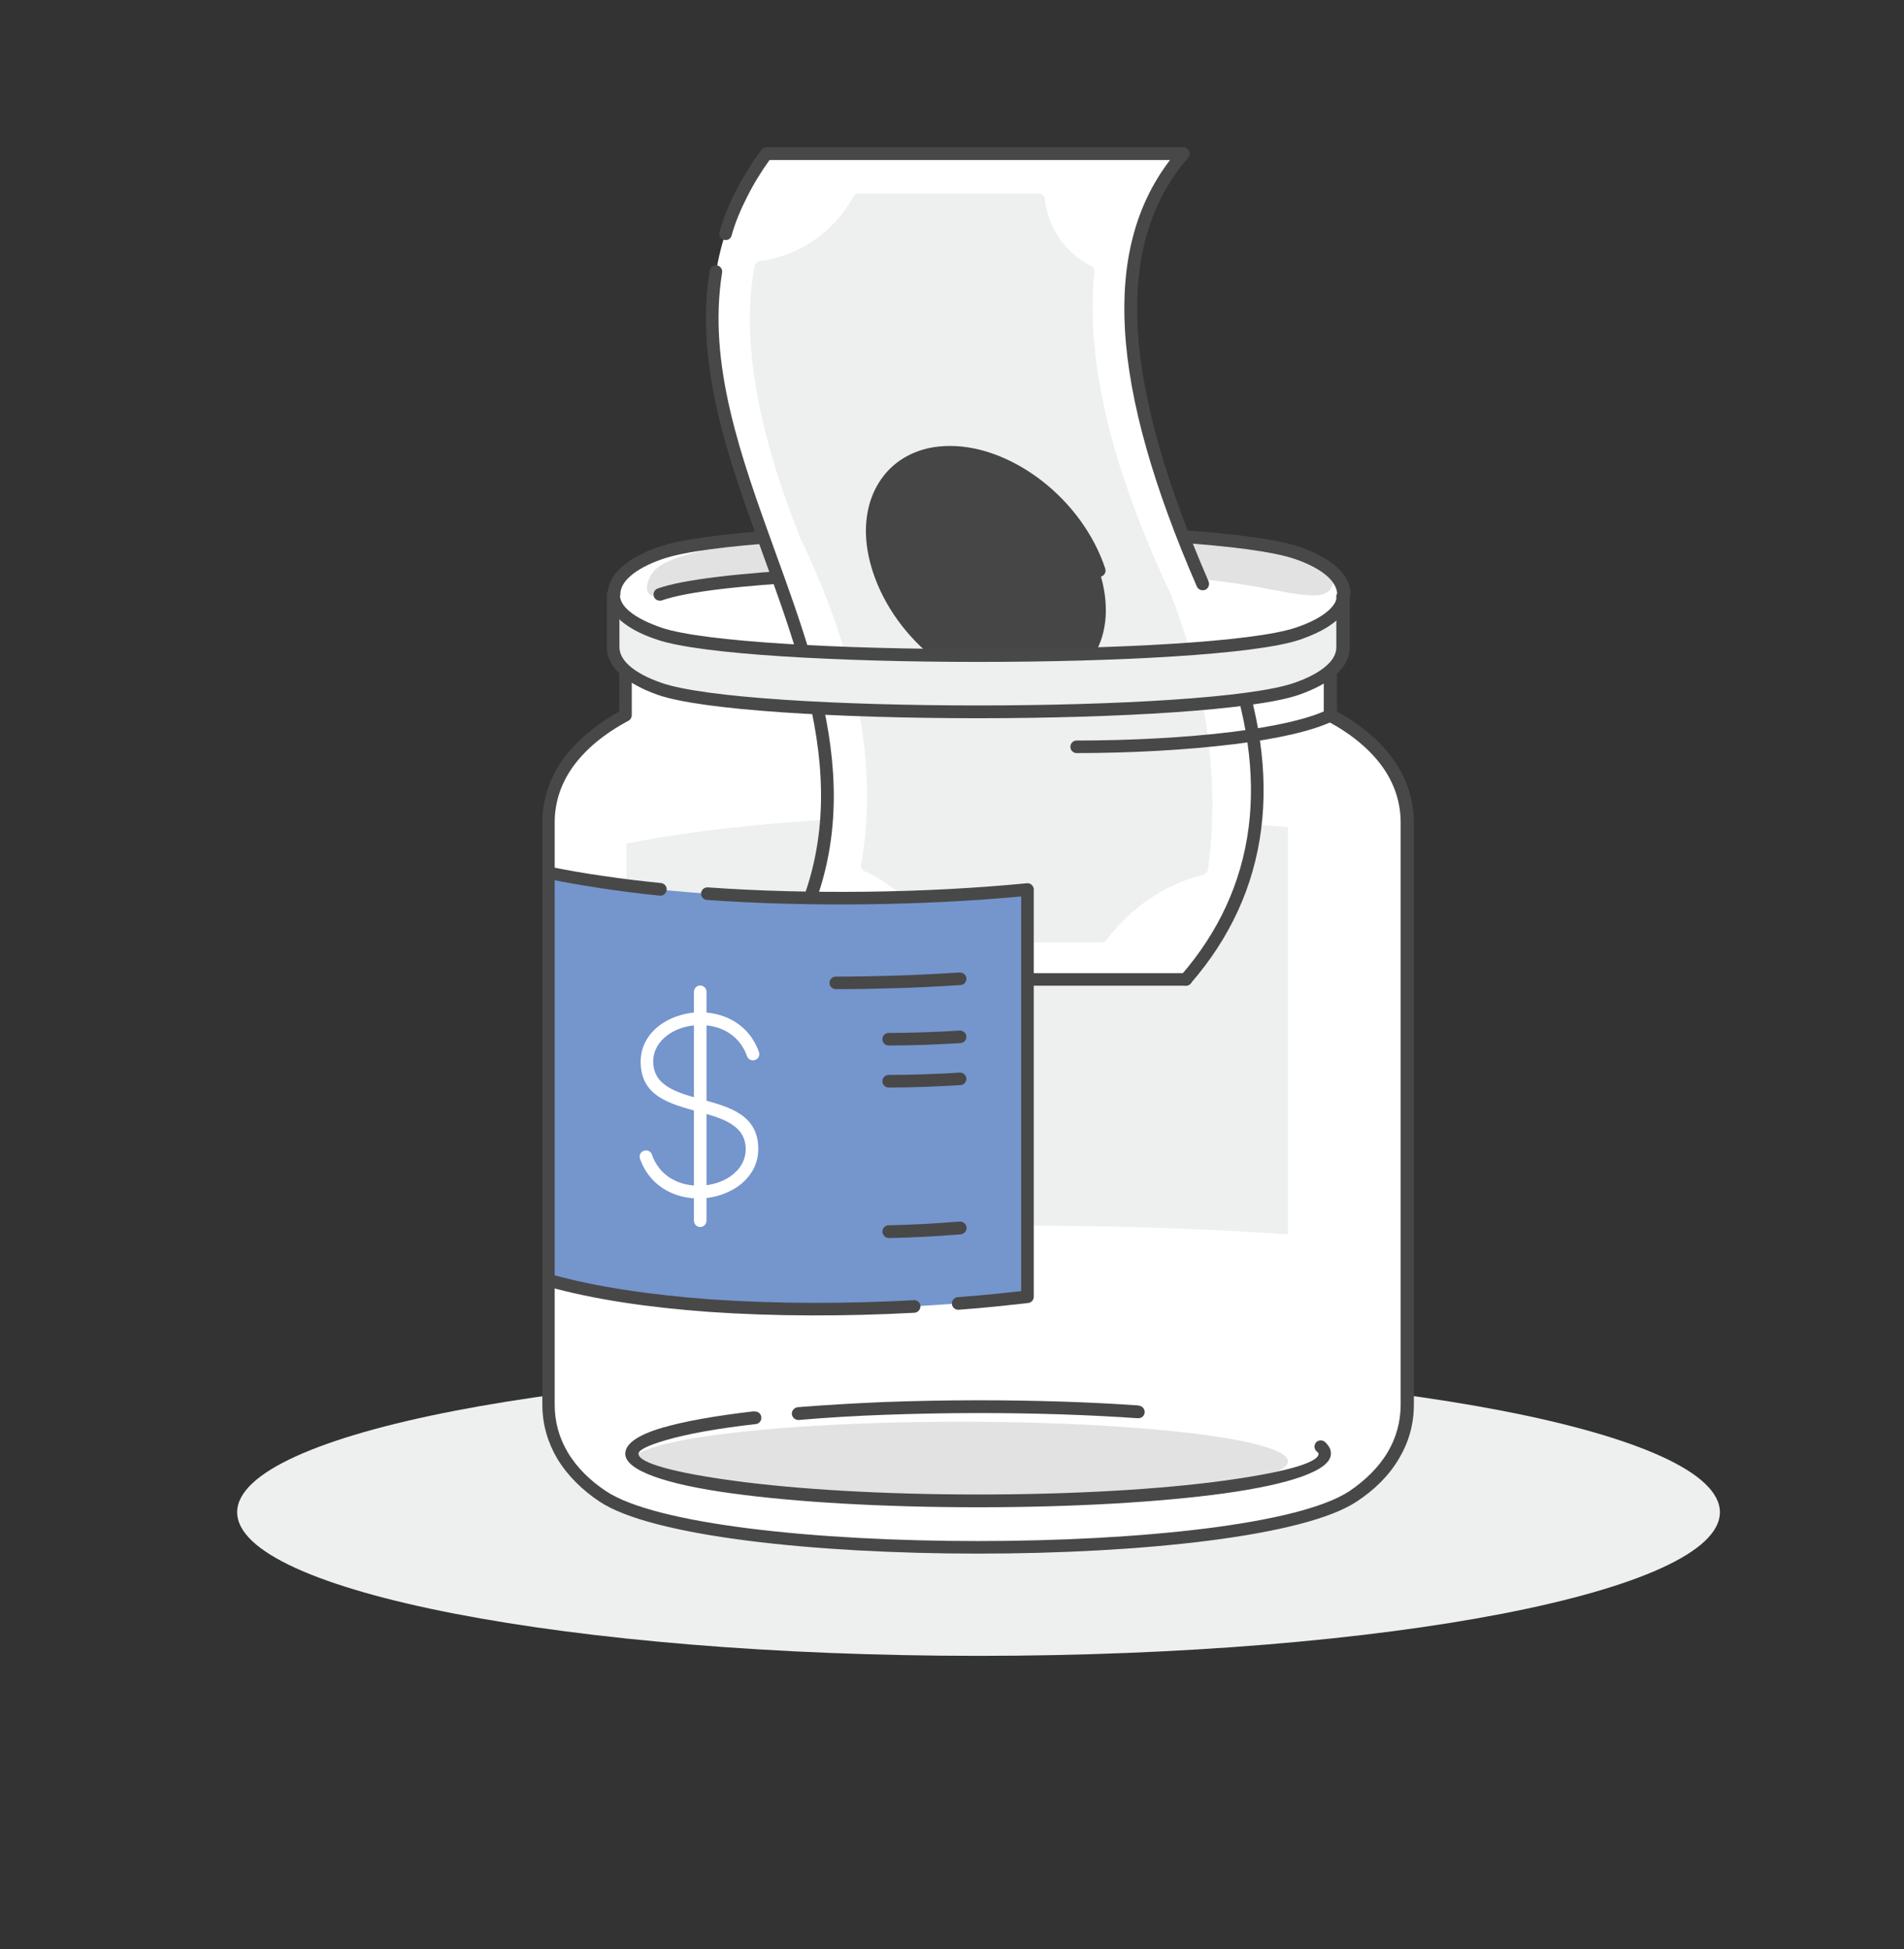 <?xml version="1.0" encoding="UTF-8"?><svg id="Layer_1" xmlns="http://www.w3.org/2000/svg" viewBox="0 0 87.91 90"><rect x="0" y="0" width="87.91" height="90" fill="#333333" stroke="none"/><defs><style>.cls-1{fill:#464646;}.cls-1,.cls-2,.cls-3,.cls-4,.cls-5,.cls-6{fill-rule:evenodd;}.cls-2{fill:#fff;}.cls-3{fill:#7595cd;}.cls-7,.cls-5{fill:#e1e2e1;}.cls-4{fill:#484848;}.cls-6{fill:#eeefef;}</style></defs><path class="cls-6" d="M45.18,76.45c18.86,0,34.23-2.98,34.23-6.63s-15.38-6.63-34.23-6.63-34.23,2.98-34.23,6.63,15.38,6.63,34.23,6.63Z"/><path class="cls-2" d="M65,37.97c0-1.72-1.17-3.96-3.55-4.95v-1.93l.47-.73,.11-.66v-1.58l-.04-.97-.5-.74-.91-.58-1.94-.59-1.96-.27-3.56-.18-8.61-.1h-5.54l-3.77,.14-3.17,.36-1.57,.36-1.19,.56-.71,.66-.24,.68,.02,2.43,.08,.48,.48,.6,.02,2.07c-1.61,.91-3.22,2.1-3.55,4.95v26.87c0,1.87,1.09,3.29,2.49,4.23,4.71,3.15,29.95,3.15,34.66,0,1.41-.94,2.49-2.36,2.49-4.23v-26.87Z"/><path class="cls-6" d="M28.92,57.75v-18.8c7.98-1.61,20.39-1.61,30.55-.76v18.8c-10.16-.7-22.15-.5-30.55,.76Z"/><path class="cls-5" d="M59.73,25.61c.33-.02,1.78,.56,1.82,.98,.04,.47-.09,.92-.94,.9-1.54-.05-2.53-.63-7.27-.92-5.84-.35-12.79-.36-18.65,.24-1.21,.12-2.79,.18-3.45,.47-1.8,.78-1.44-.45-1.06-.9,.6-.72,2.98-1.24,6.09-1.51,1.95-.17,3.91-.25,5.81-.27,1.12-.01,2.19-.07,3.32-.07,.71,0,1.41,0,2.12,.04,3.7,.21,8.82-.05,12.21,1.05Z"/><path class="cls-4" d="M62.32,27.45c0,.16-.13,.29-.29,.29s-.29-.13-.29-.29c0-.3-.17-.58-.44-.83-.35-.32-.88-.59-1.48-.8-1.97-.7-8.29-1.05-14.63-1.05s-12.66,.35-14.63,1.05c-.6,.21-1.13,.48-1.48,.8-.28,.25-.44,.53-.44,.83,0,.16-.13,.29-.29,.29s-.29-.13-.29-.29c0-.49,.24-.91,.64-1.27,.41-.37,1.01-.68,1.68-.92,2.03-.72,8.44-1.08,14.83-1.08s12.79,.36,14.83,1.08c.67,.24,1.26,.54,1.68,.92,.4,.36,.64,.78,.64,1.27Z"/><path class="cls-4" d="M54.3,26.35c.16,.01,.28,.15,.27,.31-.01,.16-.15,.28-.31,.27-.48-.03-.96-.06-1.44-.09-.51-.03-1.03-.05-1.55-.07-.16,0-.29-.14-.28-.3,0-.16,.14-.29,.3-.28,.54,.02,1.06,.05,1.56,.07,.51,.03,1,.06,1.45,.09Z"/><path class="cls-4" d="M49.3,26.13c.16,0,.29,.14,.29,.3,0,.16-.14,.29-.3,.29-3.94-.1-8.27-.05-11.84,.14-3.19,.17-5.77,.46-6.89,.86-.15,.05-.32-.03-.37-.18-.05-.15,.03-.32,.18-.37,1.18-.42,3.81-.71,7.06-.89,3.58-.19,7.93-.24,11.89-.14Z"/><path class="cls-2" d="M54.63,7.09c-3.11,3.65-3.25,9.19-.41,16.62,.83,2.1,1.7,4.24,2.61,6.43,.23,.59,.48,1.43,.75,2.51,1.09,5.06,.15,9.25-2.83,12.57h-19.35c1.45-1.91,2.35-4.21,2.71-6.9,.43-3.11-.53-7.62-2.88-13.53-1.62-4.43-2.4-7.71-2.35-9.83-.03-2.92,.8-5.54,2.5-7.86h19.25Z"/><path class="cls-6" d="M40.05,39.96c.7-3.97,.16-9.06-2.85-15.28-1.99-5.02-2.67-9.13-2.06-12.33,1.91-.25,3.59-1.41,4.53-3.12h8.29c.16,1.43,1.02,2.67,2.29,3.3-.43,4.1,.77,9.14,3.6,15.13,1.63,4.26,2.18,8.4,1.66,12.44-1.85,.48-3.48,1.57-4.64,3.12h-7.94c-.08-1.44-1.58-2.7-2.88-3.26Z"/><path class="cls-6" d="M39.76,39.91c.37-2.08,.39-4.47-.12-7.17-.45-2.4-1.31-5.04-2.71-7.94v-.02c-1.01-2.53-1.68-4.83-2.03-6.91-.35-2.09-.37-3.95-.06-5.58,.03-.13,.14-.23,.26-.24,.9-.12,1.75-.45,2.49-.96,.74-.51,1.36-1.19,1.81-2.01,.05-.1,.15-.15,.26-.15h8.29c.16,0,.29,.12,.29,.28,.08,.66,.31,1.27,.68,1.8v.02c.38,.52,.87,.95,1.45,1.24,.11,.06,.18,.18,.16,.3-.21,2.01-.02,4.27,.57,6.75,.59,2.5,1.6,5.24,3,8.21v.02c.83,2.15,1.38,4.27,1.66,6.37,.28,2.1,.29,4.17,.02,6.21-.02,.12-.11,.22-.22,.25-.89,.23-1.73,.61-2.48,1.12-.76,.51-1.43,1.15-1.99,1.89-.06,.08-.15,.12-.23,.12h-7.94c-.16,0-.29-.13-.29-.29h0c-.04-.58-.33-1.13-.76-1.61-.53-.6-1.27-1.09-1.94-1.38-.13-.05-.2-.19-.17-.32h0Zm.46-7.28c.5,2.68,.5,5.07,.16,7.15,.69,.33,1.4,.83,1.94,1.44,.44,.5,.77,1.08,.88,1.7h7.53c.58-.75,1.27-1.39,2.04-1.91,.76-.51,1.59-.9,2.48-1.15,.23-1.93,.22-3.88-.05-5.87-.27-2.05-.81-4.12-1.62-6.23-1.42-3.01-2.43-5.78-3.04-8.31-.59-2.47-.79-4.72-.6-6.76-.59-.33-1.1-.79-1.48-1.34v-.02c-.39-.54-.64-1.16-.76-1.82h-7.87c-.48,.83-1.14,1.53-1.9,2.05-.76,.52-1.62,.88-2.54,1.03-.26,1.51-.23,3.24,.09,5.17,.34,2.03,1,4.29,1.99,6.79,1.42,2.94,2.29,5.62,2.75,8.07Z"/><path class="cls-4" d="M32.76,12.49c.03-.16,.18-.27,.34-.24,.16,.03,.27,.18,.24,.34-.68,4.22,.87,8.51,2.44,12.85,2.31,6.37,4.65,12.84,.19,19.49h18.79c.16,0,.29,.13,.29,.29s-.13,.29-.29,.29h-19.34c-.06,0-.12-.02-.17-.06-.13-.09-.16-.28-.07-.41,4.71-6.56,2.37-13.03,.06-19.41-1.6-4.41-3.18-8.77-2.47-13.14Z"/><path class="cls-4" d="M56.44,29.94c-.06-.15,.02-.32,.17-.38,.15-.06,.32,.02,.38,.17,1.18,3.12,1.57,5.97,1.24,8.55-.34,2.68-1.46,5.06-3.26,7.13-.11,.12-.29,.14-.41,.03-.12-.11-.14-.29-.03-.41,1.72-1.98,2.79-4.26,3.12-6.82,.32-2.48-.06-5.23-1.21-8.27Z"/><path class="cls-4" d="M55.8,26.84c.06,.15,0,.32-.15,.39-.15,.06-.32,0-.39-.15-1.98-4.56-3.13-8.51-3.32-11.85-.18-3.14,.48-5.75,2.08-7.84h-18.49c-.35,.48-.72,1.07-1.04,1.71-.29,.57-.55,1.18-.71,1.77-.04,.16-.2,.25-.36,.2-.16-.04-.25-.2-.2-.36,.17-.63,.44-1.27,.75-1.88,.36-.71,.78-1.37,1.17-1.89,.05-.08,.14-.14,.25-.14h19.25c.07,0,.14,.02,.19,.07,.12,.11,.14,.29,.03,.41-1.78,2.05-2.51,4.68-2.33,7.91,.19,3.27,1.32,7.15,3.27,11.65Z"/><path class="cls-1" d="M43.87,20.89c2.81,0,5.89,2.44,6.88,5.46,.99,3.01-.48,5.46-3.29,5.46s-5.89-2.44-6.88-5.46c-.99-3.01,.48-5.46,3.29-5.46Z"/><path class="cls-1" d="M47.47,31.51c.16,0,.29,.13,.29,.29s-.13,.29-.29,.29c-1.47,0-3.01-.64-4.3-1.66-1.29-1.02-2.34-2.43-2.86-4-.22-.67-.33-1.31-.33-1.91,0-.89,.23-1.69,.66-2.33,.43-.65,1.06-1.13,1.84-1.39,.42-.14,.88-.21,1.39-.21,1.47,0,3.01,.64,4.3,1.66,1.29,1.02,2.34,2.43,2.86,4,.05,.15-.03,.32-.19,.37-.15,.05-.32-.03-.37-.19-.48-1.45-1.46-2.77-2.66-3.72-1.2-.95-2.6-1.53-3.94-1.53-.44,0-.84,.06-1.2,.18-.66,.22-1.18,.62-1.54,1.16-.36,.54-.56,1.23-.56,2,0,.54,.09,1.12,.3,1.73,.48,1.45,1.46,2.77,2.66,3.72,1.2,.95,2.6,1.53,3.94,1.53Z"/><path class="cls-3" d="M25.36,40.31v18.8c5.77,1.61,14.73,1.61,22.08,.76v-18.8c-7.34,.7-16.01,.5-22.08-.76Z"/><ellipse class="cls-7" cx="44.33" cy="67.47" rx="15.14" ry="1.83"/><path class="cls-4" d="M61.15,31.09c0-.16,.13-.29,.29-.29s.29,.13,.29,.29v1.76c1.12,.62,1.99,1.36,2.59,2.2,.63,.88,.96,1.87,.96,2.93v26.87c0,.93-.25,1.76-.68,2.48-.47,.81-1.16,1.47-1.95,1.99-2.4,1.61-9.96,2.41-17.49,2.41s-15.09-.8-17.49-2.41c-.78-.52-1.47-1.19-1.95-1.99-.42-.72-.68-1.55-.68-2.48v-26.87c0-1.06,.33-2.05,.96-2.93,.6-.83,1.47-1.57,2.59-2.2v-1.9c0-.16,.13-.29,.29-.29s.29,.13,.29,.29v2.07c0,.1-.06,.21-.16,.26-1.12,.6-1.97,1.31-2.55,2.11-.56,.78-.85,1.65-.85,2.59v26.87c0,.82,.22,1.55,.59,2.18,.43,.73,1.05,1.33,1.77,1.81,2.3,1.54,9.73,2.31,17.17,2.31s14.86-.77,17.17-2.31c.71-.48,1.34-1.08,1.77-1.81,.37-.63,.59-1.36,.59-2.18v-26.87c0-.94-.29-1.81-.85-2.59-.57-.79-1.42-1.5-2.52-2.09-.11-.04-.18-.15-.18-.27v-1.93Z"/><path class="cls-4" d="M34.83,65.17c.16-.02,.31,.1,.32,.26,.02,.16-.1,.31-.26,.32-1.78,.2-3.19,.46-4.14,.74-.83,.24-1.27,.46-1.27,.63,0,.43,1.69,.88,4.43,1.25,2.88,.39,6.86,.63,11.27,.63s8.39-.24,11.27-.63c2.74-.37,4.43-.82,4.43-1.25v-.02s-.05-.06-.09-.09c-.12-.11-.13-.29-.03-.41,.11-.12,.29-.13,.41-.03,.09,.08,.15,.16,.2,.24,.06,.1,.08,.2,.08,.31,0,.77-1.89,1.41-4.94,1.83-2.91,.4-6.92,.64-11.35,.64s-8.44-.24-11.35-.64c-3.05-.41-4.94-1.06-4.94-1.83,0-.47,.59-.87,1.7-1.2,.99-.29,2.42-.55,4.23-.76Z"/><path class="cls-4" d="M52.58,64.9c.16,.01,.28,.15,.27,.31-.01,.16-.15,.28-.31,.27-1.15-.08-2.35-.14-3.57-.18-1.22-.04-2.49-.06-3.79-.06-1.48,0-2.93,.03-4.31,.08-1.38,.05-2.73,.13-3.99,.24-.16,.01-.3-.11-.32-.27-.01-.16,.11-.3,.27-.32,1.25-.1,2.6-.18,4.02-.24,1.42-.05,2.88-.08,4.33-.08,1.27,0,2.55,.02,3.81,.06,1.25,.04,2.46,.1,3.59,.18Z"/><path class="cls-4" d="M25.3,40.6c-.16-.03-.26-.19-.23-.35,.03-.16,.19-.26,.35-.23,.76,.16,1.57,.3,2.42,.42,.87,.13,1.77,.24,2.68,.33,.16,.02,.28,.16,.26,.32-.02,.16-.16,.28-.32,.26-.94-.09-1.85-.21-2.71-.34-.84-.13-1.66-.27-2.45-.43Z"/><path class="cls-4" d="M42.19,60.02c.16,0,.3,.12,.31,.28,0,.16-.12,.3-.28,.31-3.18,.17-6.45,.17-9.48-.04-2.75-.2-5.32-.57-7.45-1.17-.16-.04-.25-.2-.2-.36,.04-.16,.2-.25,.36-.2,2.09,.58,4.62,.95,7.34,1.15,3.01,.21,6.25,.21,9.41,.04Z"/><path class="cls-4" d="M32.64,41.55c-.16-.01-.28-.15-.27-.31s.15-.28,.31-.27c2.37,.17,4.86,.23,7.34,.2,2.51-.03,5.02-.16,7.39-.39,.16-.02,.3,.1,.32,.26v18.83c0,.16-.12,.28-.27,.29-.56,.06-1.04,.12-1.57,.17-.52,.05-1.03,.1-1.63,.14-.16,.01-.3-.11-.31-.27-.01-.16,.11-.3,.27-.31,.63-.05,1.13-.09,1.62-.14,.4-.04,.83-.09,1.31-.14v-18.22c-2.29,.21-4.7,.33-7.12,.36-2.5,.03-5.01-.03-7.38-.2Z"/><path class="cls-4" d="M38.59,45.67c-.16,0-.29-.13-.29-.29s.13-.29,.29-.29c.96,0,1.92-.02,2.88-.05,.95-.03,1.89-.08,2.84-.14,.16,0,.3,.11,.31,.27,.01,.16-.11,.3-.27,.31-.93,.06-1.88,.11-2.86,.14-.96,.03-1.93,.05-2.9,.05Z"/><path class="cls-4" d="M41.03,48.27c-.16,0-.29-.13-.29-.29s.13-.29,.29-.29c.55,0,1.1-.01,1.65-.03,.54-.02,1.08-.04,1.63-.08,.16,0,.3,.11,.31,.27,.01,.16-.11,.3-.27,.31-.53,.03-1.08,.06-1.65,.08-.55,.02-1.11,.03-1.67,.03Z"/><path class="cls-4" d="M41.03,50.21c-.16,0-.29-.13-.29-.29s.13-.29,.29-.29c.55,0,1.1-.01,1.65-.03,.54-.02,1.08-.04,1.63-.08,.16,0,.3,.11,.31,.27,.01,.16-.11,.3-.27,.31-.53,.03-1.08,.06-1.65,.08-.55,.02-1.11,.03-1.67,.03Z"/><path class="cls-4" d="M41.04,57.16c-.16,0-.29-.13-.3-.29,0-.16,.13-.3,.29-.3,.54-.01,1.09-.03,1.65-.06,.53-.03,1.08-.07,1.63-.11,.16-.01,.3,.11,.32,.27,.01,.16-.11,.3-.27,.32-.53,.04-1.08,.08-1.65,.11-.54,.03-1.1,.05-1.67,.06Z"/><path class="cls-6" d="M28.33,27.47c0,.66,.96,1.56,2.12,1.89,3.87,1.1,22.27,1.56,28.5,.25,1.5-.31,3.07-2.04,3.07-1.22,0,.21,.16,1.58-.15,2.05-.67,1.01-2.21,1.34-3,1.57-3.87,1.11-24.16,.99-28.03-.11-1.16-.33-2.52-1.17-2.52-1.83v-2.59Z"/><path class="cls-4" d="M61.74,27.45c0-.16,.13-.29,.29-.29s.29,.13,.29,.29c0,.47-.24,.87-.64,1.22-.41,.35-1.01,.64-1.68,.87-2.03,.68-8.43,1.02-14.82,1.02s-12.79-.34-14.82-1.02c-.67-.22-1.26-.51-1.68-.87-.4-.34-.64-.75-.64-1.22,0-.16,.13-.29,.29-.29s.29,.13,.29,.29c0,.28,.16,.54,.44,.77,.35,.3,.88,.55,1.48,.76,1.97,.66,8.3,.99,14.64,.99s12.67-.33,14.64-.99c.6-.2,1.13-.46,1.48-.76,.27-.23,.44-.49,.44-.77Z"/><path class="cls-4" d="M61.74,27.45c0-.16,.13-.29,.29-.29s.29,.13,.29,.29v2.43c0,.49-.24,.91-.64,1.27-.41,.38-1.01,.68-1.68,.92-2.03,.72-8.44,1.09-14.83,1.09s-12.79-.36-14.83-1.09c-.67-.24-1.26-.55-1.68-.92-.4-.36-.64-.78-.64-1.27v-2.43c0-.16,.13-.29,.29-.29s.29,.13,.29,.29v2.43c0,.31,.17,.59,.44,.84,.35,.32,.88,.59,1.48,.8,1.97,.7,8.29,1.05,14.63,1.05s12.66-.35,14.63-1.05c.6-.21,1.13-.48,1.48-.8,.28-.25,.44-.53,.44-.84v-2.43Z"/><path class="cls-4" d="M61.32,32.75c.15-.07,.32-.01,.39,.14,.07,.15,.01,.32-.14,.39-.99,.48-2.64,.84-4.6,1.08-2.2,.27-4.8,.41-7.26,.41-.16,0-.29-.13-.29-.29s.13-.29,.29-.29c2.44,0,5.01-.13,7.19-.4,1.9-.24,3.49-.58,4.41-1.03Z"/><path class="cls-2" d="M35.04,48.57c.05,.15-.02,.32-.18,.37-.15,.05-.32-.02-.37-.18-.26-.73-.8-1.15-1.41-1.33-.38-.11-.79-.13-1.18-.07-.39,.06-.75,.2-1.05,.41-.41,.29-.69,.72-.69,1.24,0,1.13,1.11,1.44,2.21,1.74,1.32,.36,2.64,.72,2.64,2.3,0,.73-.37,1.32-.93,1.72-.37,.26-.82,.44-1.3,.52-.47,.08-.97,.05-1.44-.09-.77-.23-1.46-.77-1.79-1.7-.05-.15,.02-.32,.18-.37,.15-.05,.32,.02,.37,.18,.26,.73,.8,1.15,1.41,1.33,.38,.11,.79,.13,1.18,.07,.39-.06,.75-.2,1.05-.41,.41-.29,.69-.72,.69-1.24,0-1.13-1.11-1.44-2.21-1.74-1.32-.36-2.64-.72-2.64-2.3,0-.73,.37-1.32,.93-1.72,.37-.26,.82-.44,1.3-.52,.47-.08,.97-.05,1.44,.09,.77,.23,1.46,.77,1.79,1.7Z"/><path class="cls-2" d="M32.04,45.79c0-.16,.13-.29,.29-.29s.29,.13,.29,.29v10.57c0,.16-.13,.29-.29,.29s-.29-.13-.29-.29v-10.57Z"/></svg>
